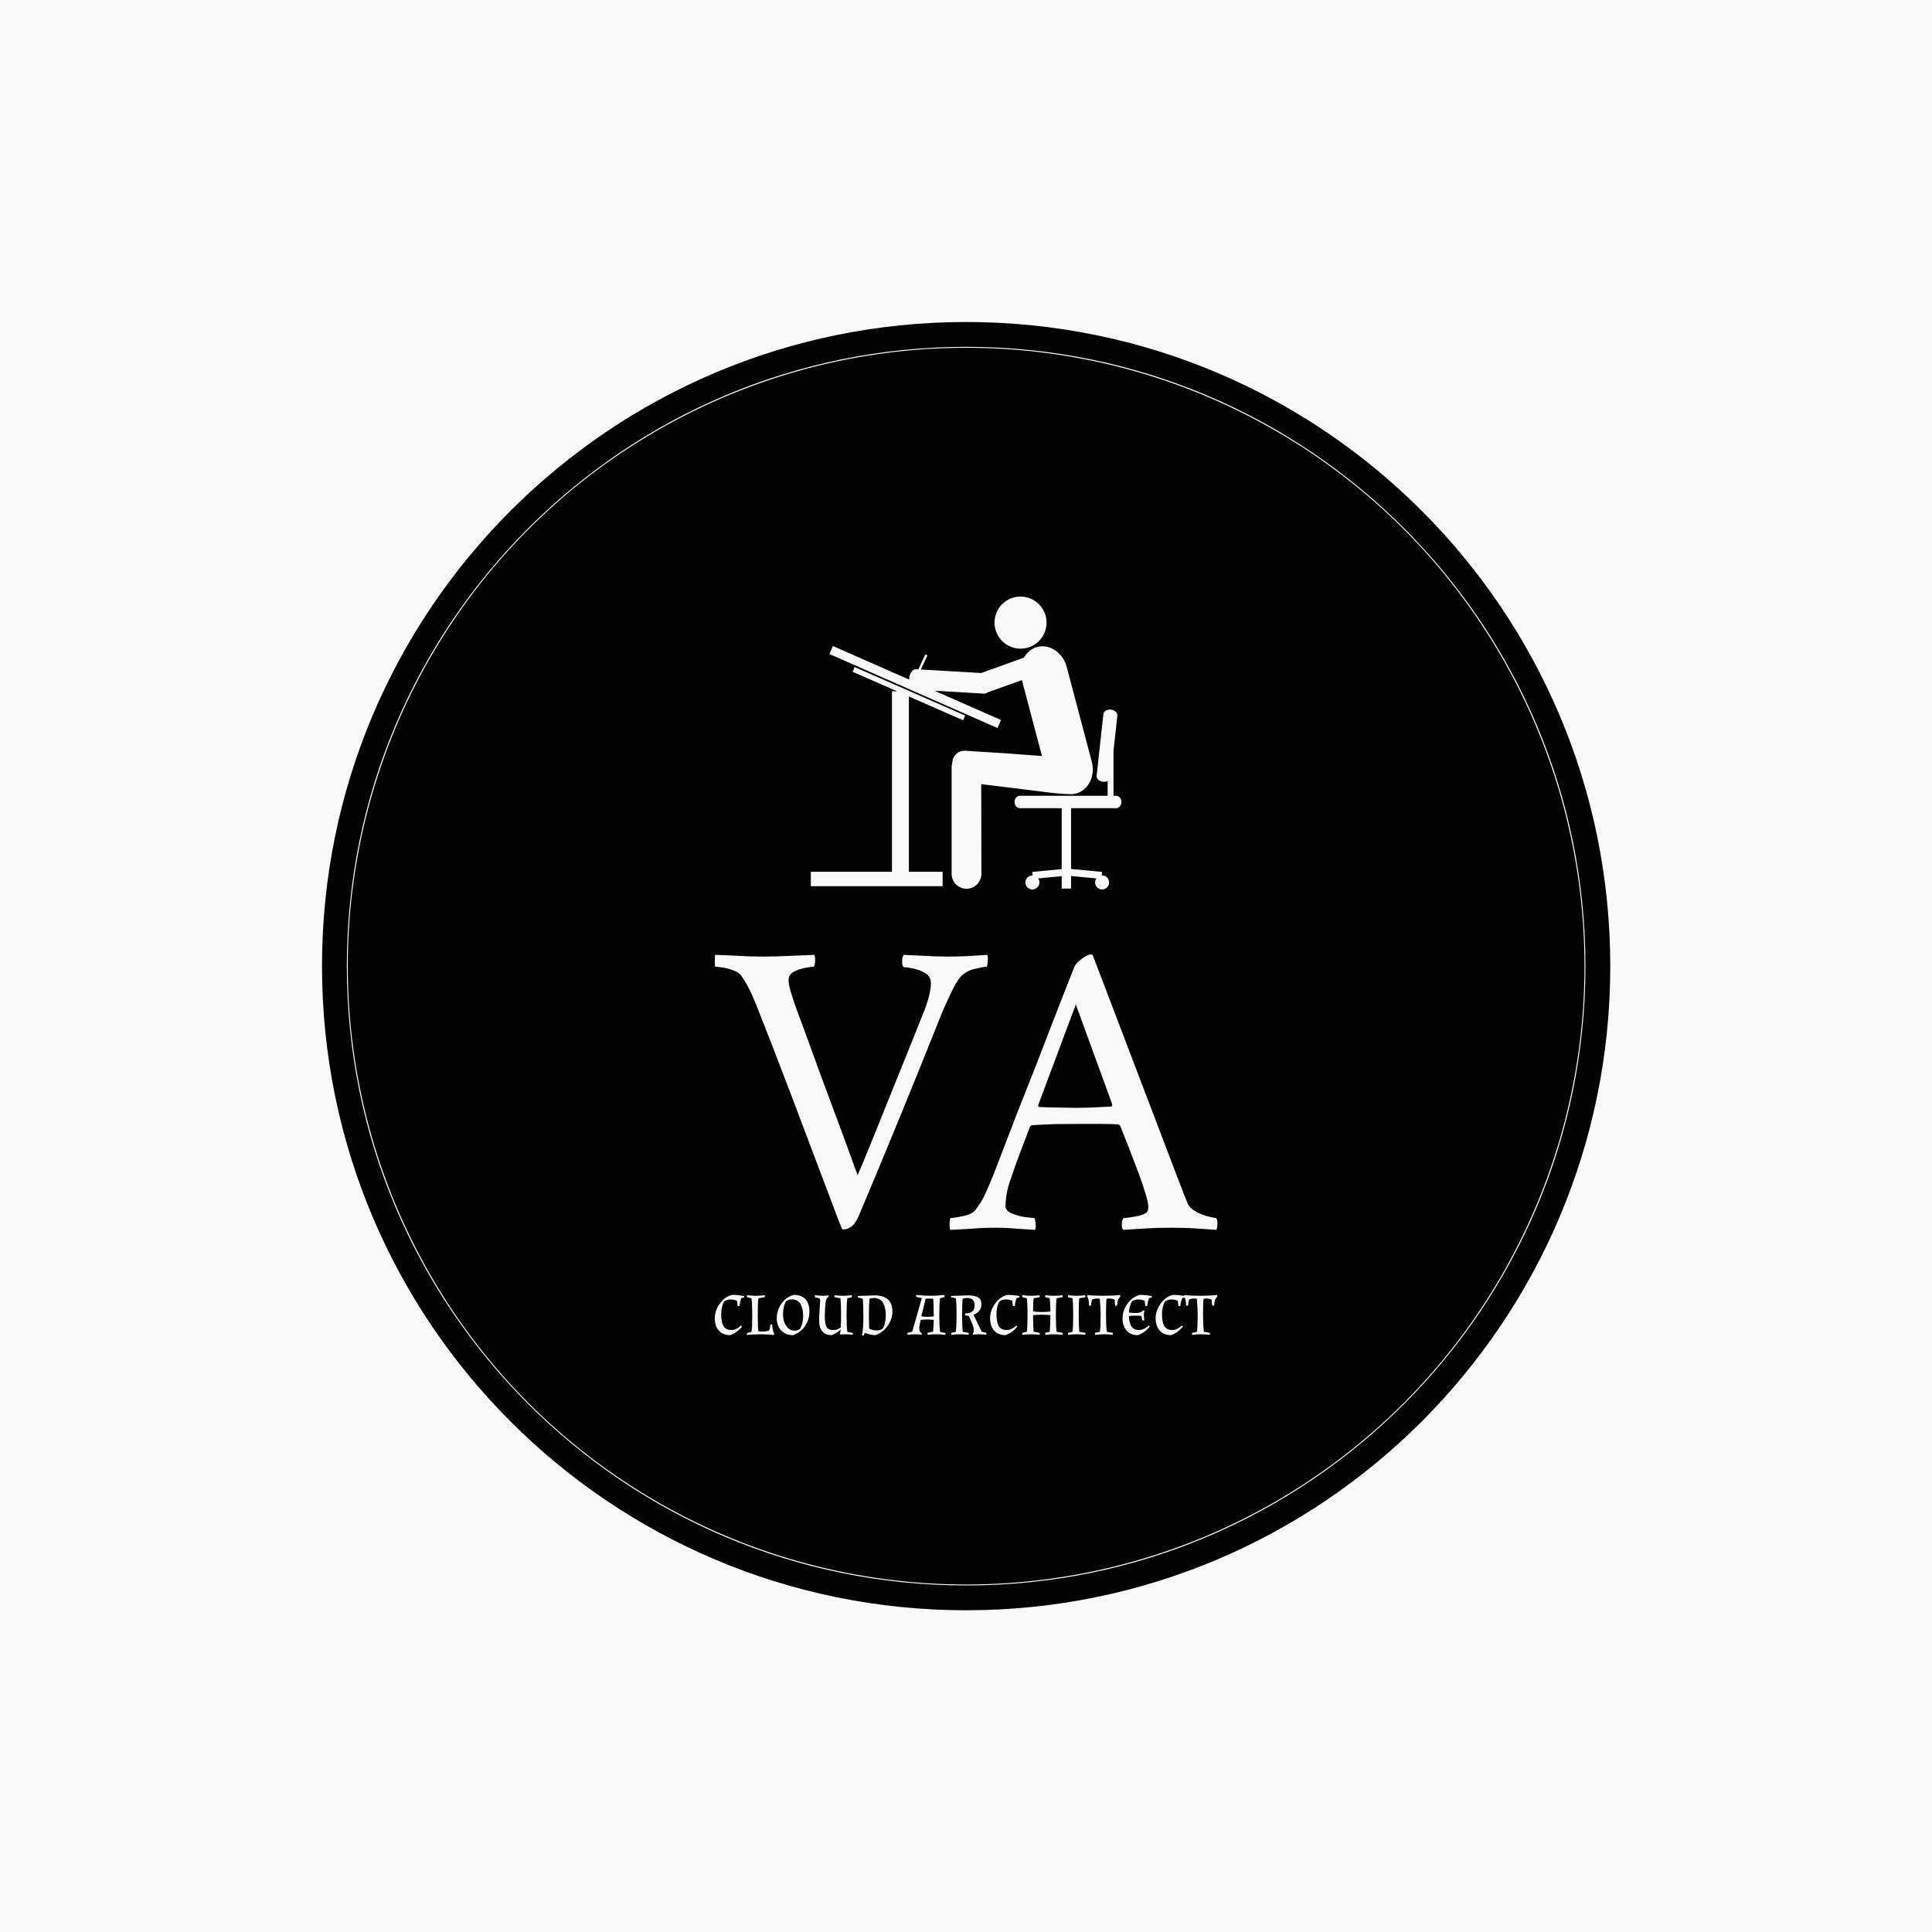 <svg xmlns="http://www.w3.org/2000/svg" version="1.1" xmlns:xlink="http://www.w3.org/1999/xlink" xmlns:svgjs="http://svgjs.dev/svgjs" width="1500" height="1500" viewBox="0 0 1500 1500"><rect width="1500" height="1500" fill="#f9f9f9"></rect><g transform="matrix(0.667,0,0,0.667,249.858,249.858)"><svg viewBox="0 0 334 334" data-background-color="#f9f9f9" preserveAspectRatio="xMidYMid meet" height="1500" width="1500" xmlns="http://www.w3.org/2000/svg" xmlns:xlink="http://www.w3.org/1999/xlink"><g id="tight-bounds" transform="matrix(1,0,0,1,0.047,0.048)"><svg viewBox="0 0 333.905 333.905" height="333.905" width="333.905"><g><svg></svg></g><g><svg viewBox="0 0 333.905 333.905" height="333.905" width="333.905"><g><path d="M0 166.952c0-92.205 74.747-166.952 166.952-166.952 92.205 0 166.952 74.747 166.953 166.952 0 92.205-74.747 166.952-166.953 166.953-92.205 0-166.952-74.747-166.952-166.953zM166.952 327.467c88.65 0 160.515-71.865 160.515-160.515 0-88.65-71.865-160.515-160.515-160.514-88.65 0-160.515 71.865-160.514 160.514 0 88.65 71.865 160.515 160.514 160.515z" data-fill-palette-color="tertiary" fill="#030303" stroke="transparent"></path><ellipse rx="160.274" ry="160.274" cx="166.952" cy="166.952" fill="#030303" stroke="transparent" stroke-width="0" fill-opacity="1" data-fill-palette-color="tertiary"></ellipse></g><g transform="matrix(1,0,0,1,101.817,71.173)"><svg viewBox="0 0 130.271 191.558" height="191.558" width="130.271"><g><svg viewBox="0 0 130.271 191.558" height="191.558" width="130.271"><g><svg viewBox="0 0 213.158 313.44" height="191.558" width="130.271"><g transform="matrix(1,0,0,1,0,151.761)"><svg viewBox="0 0 213.158 161.68" height="161.68" width="213.158"><g id="textblocktransform"><svg viewBox="0 0 213.158 161.68" height="161.68" width="213.158" id="textblock"><g><svg viewBox="0 0 213.158 116.804" height="116.804" width="213.158"><g transform="matrix(1,0,0,1,0,0)"><svg width="213.158" viewBox="-0.35 -32.35 59.31 32.5" height="116.804" data-palette-color="#f9f9f9"><path d="M5.35-32.1L5.35-32.1Q6.95-32.1 8.45-32.18 9.95-32.25 11.4-32.3L11.4-32.3Q11.5-32.1 11.48-31.53 11.45-30.95 11.3-30.9L11.3-30.9Q11.1-30.9 10.38-30.78 9.65-30.65 9-30.33 8.35-30 8.35-29.3L8.35-29.3Q8.35-28.5 9.25-26L9.25-26Q9.65-24.9 10.33-23.08 11-21.25 11.8-19.05 12.6-16.85 13.43-14.65 14.25-12.45 14.93-10.6 15.6-8.75 16.03-7.58 16.45-6.4 16.5-6.3L16.5-6.3Q16.6-6.5 17.15-7.83 17.7-9.15 18.53-11.2 19.35-13.25 20.35-15.73 21.35-18.2 22.38-20.75 23.4-23.3 24.3-25.55L24.3-25.55Q24.65-26.4 24.9-27.35 25.15-28.3 25.15-28.95L25.15-28.95Q25.15-29.75 24.48-30.15 23.8-30.55 23.03-30.7 22.25-30.85 21.95-30.85L21.95-30.85Q21.75-30.95 21.75-31.53 21.75-32.1 21.95-32.3L21.95-32.3Q23.3-32.25 24.5-32.18 25.7-32.1 27.05-32.1L27.05-32.1Q28.2-32.1 28.88-32.13 29.55-32.15 30.2-32.2 30.85-32.25 31.8-32.3L31.8-32.3Q31.9-32.1 31.85-31.5 31.8-30.9 31.7-30.9L31.7-30.9Q31.4-30.9 30.33-30.65 29.25-30.4 28.6-29.65L28.6-29.65Q28.15-29.15 27.43-27.63 26.7-26.1 26.15-24.7L26.15-24.7Q24.8-21.35 23.68-18.55 22.55-15.75 21.48-13.15 20.4-10.55 19.25-7.75 18.1-4.95 16.65-1.55L16.65-1.55Q16.25-0.6 15.78-0.25 15.3 0.1 14.8 0.1L14.8 0.1Q14.65 0.1 14.55-0.23 14.45-0.55 14.35-0.7L14.35-0.7Q12.7-5.05 11.28-8.83 9.85-12.6 8.38-16.5 6.9-20.4 5.05-25.1L5.05-25.1Q4.5-26.55 3.98-27.7 3.45-28.85 2.8-29.8L2.8-29.8Q2.55-30.2 1.9-30.45 1.25-30.7 0.63-30.8 0-30.9-0.3-30.9L-0.3-30.9Q-0.35-30.9-0.35-31.58-0.35-32.25-0.3-32.3L-0.3-32.3Q1.4-32.25 2.53-32.18 3.65-32.1 5.35-32.1ZM32.7-6.8L32.7-6.8Q32.7-6.8 33.17-8.03 33.65-9.25 34.45-11.35 35.25-13.45 36.27-16.03 37.3-18.6 38.35-21.33 39.4-24.05 40.37-26.55 41.35-29.05 42.1-30.95L42.1-30.95Q42.3-31.35 42.97-31.85 43.65-32.35 44-32.35L44-32.35Q44.1-32.35 44.12-32.33 44.15-32.3 44.25-32.25L44.25-32.25 54.2-6.15Q55.3-3.25 55.45-2.95L55.45-2.95Q55.7-2.4 56.42-2 57.15-1.6 57.87-1.43 58.6-1.25 58.8-1.25L58.8-1.25Q59-1 58.95-0.48 58.9 0.05 58.85 0.15L58.85 0.15Q57.4 0.05 56.25-0.03 55.1-0.1 53.5-0.1L53.5-0.1Q51.8-0.1 50.67-0.03 49.55 0.05 47.85 0.15L47.85 0.15Q47.65-0.05 47.67-0.55 47.7-1.05 47.9-1.25L47.9-1.25Q48.35-1.25 49.3-1.43 50.25-1.6 50.6-1.9L50.6-1.9Q50.8-2.1 50.8-2.6L50.8-2.6Q50.8-3.05 50.47-4.13 50.15-5.2 49.65-6.55 49.15-7.9 48.65-9.18 48.15-10.45 47.82-11.28 47.5-12.1 47.5-12.1L47.5-12.1Q47.5-12.1 47.4-12.2 47.3-12.3 47.2-12.3L47.2-12.3Q46.45-12.35 45.35-12.35 44.25-12.35 43.3-12.35L43.3-12.35Q43.05-12.35 42.8-12.35 42.55-12.35 42.35-12.35L42.35-12.35Q40.85-12.35 39.8-12.33 38.75-12.3 37.1-12.2L37.1-12.2Q37.05-12.2 36.95-12.13 36.85-12.05 36.85-12.05L36.85-12.05Q36.85-12.05 36.47-11.05 36.1-10.05 35.57-8.68 35.05-7.3 34.65-6.1L34.65-6.1Q34.2-4.85 34.07-4 33.95-3.15 33.95-2.65L33.95-2.65Q33.95-2.1 34.72-1.78 35.5-1.45 36.32-1.35 37.15-1.25 37.35-1.25L37.35-1.25Q37.45-1.15 37.5-0.63 37.55-0.1 37.45 0.15L37.45 0.15Q36.5 0.1 35.82 0.05 35.15 0 34.47-0.05 33.8-0.1 32.7-0.1L32.7-0.1Q31.6-0.1 30.85-0.05 30.1 0 29.35 0.05 28.6 0.1 27.45 0.15L27.45 0.15Q27.35 0.05 27.35-0.48 27.35-1 27.45-1.25L27.45-1.25Q27.9-1.25 28.97-1.48 30.05-1.7 30.4-2.2L30.4-2.2Q31.15-3.15 31.67-4.33 32.2-5.5 32.7-6.8ZM46.55-14.65L42.25-26.45 37.8-14.55Q37.8-14.55 37.82-14.45 37.85-14.35 37.9-14.35L37.9-14.35Q38.85-14.3 40.17-14.28 41.5-14.25 42.3-14.25L42.3-14.25Q43.45-14.25 44.37-14.3 45.3-14.35 46.4-14.4L46.4-14.4Q46.5-14.4 46.52-14.53 46.55-14.65 46.55-14.65L46.55-14.65Z" opacity="1" transform="matrix(1,0,0,1,0,0)" fill="#f9f9f9" class="wordmark-text-0" data-fill-palette-color="quaternary" id="text-0"></path></svg></g></svg></g><g transform="matrix(1,0,0,1,0,144.379)"><svg viewBox="0 0 213.158 17.301" height="17.301" width="213.158"><g transform="matrix(1,0,0,1,0,0)"><svg width="213.158" viewBox="2.25 -26.65 340.05 27.6" height="17.301" data-palette-color="#f9f9f9"><path d="M13.45-2.9L13.45-2.9Q16.9-2.9 19.95-5.95L19.95-5.95 20.65-5.25Q17.3-1 12.6 0.6L12.6 0.6Q7.75 0.6 5-2.48 2.25-5.55 2.25-10.78 2.25-16 5.5-20.6 8.75-25.2 13.8-26.65L13.8-26.65Q17.45-26.65 22.05-25.9L22.05-25.9 22-24.8Q21.05-24.8 20.2-24.45L20.2-24.45Q19.25-22.2 18.95-19.1L18.95-19.1 17.7-19.1Q17.3-20.8 17.3-22.6L17.3-22.6Q15.4-23.55 12.8-23.55 10.2-23.55 8.5-22.15L8.5-22.15Q6.55-18.6 6.55-13.55L6.55-13.55Q6.55-5.7 9.9-3.7L9.9-3.7Q11.35-2.9 13.45-2.9ZM42.4-0.45L42.15 0.55Q38.9 0 33.33 0 27.75 0 24 0.5L24 0.5 23.85-0.75Q25.25-1.3 27.05-1.65L27.05-1.65Q27.55-4.65 27.55-11.85L27.55-11.85 27.55-14.2Q27.55-20.4 27.05-24.4L27.05-24.4Q25.4-24.65 23.9-25.15L23.9-25.15 24.1-26.45Q26.65-26.05 30.1-26.05 33.55-26.05 36-26.45L36-26.45 36.15-25.2Q33.9-24.65 31.7-24.4L31.7-24.4Q31.3-21.7 31.3-13.28 31.3-4.85 31.7-2.05L31.7-2.05Q32.9-1.85 35.1-1.85 37.3-1.85 39.05-2.7L39.05-2.7Q39.75-4.4 39.75-6.7L39.75-6.7 41-6.7Q41.2-2.85 42.4-0.45L42.4-0.45ZM55.2 0.6Q50.25 0.6 47.2-2.53 44.15-5.65 44.15-10.9 44.15-16.15 47.35-20.75 50.55-25.35 55.7-26.65L55.7-26.65Q60.85-26.65 63.55-23.73 66.25-20.8 66.25-15.4 66.25-10 63.33-5.65 60.4-1.3 55.2 0.6L55.2 0.6ZM54.35-23.6L54.35-23.6Q52.1-23.6 50.45-22.35L50.45-22.35Q48.4-18.85 48.4-13.55L48.4-13.55Q48.4-7.45 51.8-4.2L51.8-4.2Q53.6-2.45 56.05-2.45 58.5-2.45 60-3.75L60-3.75Q62-7.25 62-12.3 62-17.35 60.2-20.48 58.4-23.6 54.35-23.6ZM91.4-14.2L91.4-14.2 91.4-11.85Q91.4-5 91.9-1.6L91.9-1.6Q94.2-1.3 95.7-0.9L95.7-0.9 95.55 0.35Q93.1 0 90.53 0 87.95 0 87 0.15L87 0.15 86.8-0.5Q87.25-1 87.4-3.35L87.4-3.35Q84.8-0.65 81.4 0.6L81.4 0.6Q72.8 0.6 72.8-9.65L72.8-9.65Q72.8-11.9 73.15-16.85 73.5-21.8 73.5-22.65 73.5-23.5 73.2-24.3L73.2-24.3 73.2-24.35Q71.1-24.7 69.85-25.1L69.85-25.1 70.05-26.45Q72.95-26.05 75.3-26.05 77.65-26.05 79.15-26.3L79.15-26.3 79.35-25.45Q77.55-24.5 77.25-22L77.25-22Q76.65-17.2 76.65-12.15 76.65-7.1 77.83-4.98 79-2.85 82.23-2.85 85.45-2.85 87.45-4.7L87.45-4.7Q87.65-8.7 87.65-14.15 87.65-19.6 87.25-24.4L87.25-24.4Q85-24.65 83.1-25.15L83.1-25.15 83.25-26.4Q85.85-26.05 89.08-26.05 92.3-26.05 94.85-26.45L94.85-26.45 95.05-25.15Q93.65-24.7 91.9-24.4L91.9-24.4Q91.4-21.05 91.4-14.2ZM99.05-24.7L99.05-25.95 110.55-26.3Q116.25-26.3 119.33-23.6 122.4-20.9 122.4-15.53 122.4-10.15 119.03-5.5 115.65-0.85 110.65 0.6L110.65 0.6Q109.35 0.6 107.28 0.13 105.2-0.35 103.85-0.9L103.85-0.9Q103.3-0.25 102.85 0.95L102.85 0.95 101.8 0.7Q102.75-3.75 102.75-11.88 102.75-20 102.3-24.05L102.3-24.05Q100.6-24.7 99.05-24.7L99.05-24.7ZM116.25-20.95Q115.35-22.65 113.73-23.6 112.1-24.55 110.18-24.55 108.25-24.55 106.85-24L106.85-24Q106.5-20.75 106.5-13.63 106.5-6.5 106.7-3.75L106.7-3.75Q109.2-2.6 111.83-2.6 114.45-2.6 116-3.95L116-3.95Q117.9-7.55 117.9-12.8L117.9-12.8Q117.9-17.7 116.25-20.95L116.25-20.95ZM138.45-25.3L138.6-26.6Q143.3-26.05 148.1-26.05 152.9-26.05 157.55-26.6L157.55-26.6 157.75-25.3Q156.25-24.7 154.65-24.4L154.65-24.4Q154.1-20.3 154.1-13 154.1-5.7 154.65-1.6L154.65-1.6Q155.65-1.45 158.35-0.85L158.35-0.85 158.15 0.4Q155.75 0 152 0 148.25 0 146.25 0.4L146.25 0.4 146.05-0.9Q147.75-1.45 149.9-1.7L149.9-1.7Q150.2-4.6 150.35-9.75L150.35-9.75Q148-10 145.65-10 143.3-10 141.55-9.75L141.55-9.75Q140.55-5.65 140.55-4.05L140.55-4.05Q140.55-1.6 142.3-0.6L142.3-0.6 142.1 0.25Q140.95 0 137.75 0 134.55 0 132.7 0.4L132.7 0.4 132.5-0.9Q133.7-1.35 135.8-1.7L135.8-1.7 142.3-24.5Q140.1-24.85 138.45-25.3L138.45-25.3ZM144.9-24.05L141.95-12.1Q143.9-11.8 146.28-11.8 148.65-11.8 150.35-12.1L150.35-12.1Q150.35-21.35 149.95-24.05L149.95-24.05Q148.25-24.15 147.43-24.15 146.6-24.15 144.9-24.05L144.9-24.05ZM162.1-24.95L162.1-25.95 173.6-26.3Q178.1-26.3 180.35-24.98 182.6-23.65 182.6-20.15L182.6-20.15Q182.6-17.75 181.13-15.9 179.65-14.05 177.25-13.15L177.25-13.15 182.85-1.7Q184.55-1.4 186.05-1L186.05-1 185.85 0.35Q183.75 0 181.13 0 178.5 0 177 0.25L177 0.25 176.8-0.55Q177.45-1.2 177.45-2.7L177.45-2.7Q177.45-5.75 173.95-12.5L173.95-12.5Q172.9-12.7 171.5-12.7L171.5-12.7 171.6-14.15 172.1-14.15Q178-14.15 178-19.55L178-19.55Q178-24.55 172.95-24.55L172.95-24.55Q171.25-24.55 169.9-24L169.9-24Q169.55-20.7 169.55-12.7 169.55-4.7 170-1.65L170-1.65Q172.2-1.4 174.1-0.9L174.1-0.9 173.95 0.35Q171.35 0 168.13 0 164.9 0 162.35 0.4L162.35 0.4 162.15-0.9Q163.55-1.35 165.3-1.65L165.3-1.65Q165.8-5.4 165.8-13.33 165.8-21.25 165.35-24.3L165.35-24.3Q163.4-24.95 162.1-24.95L162.1-24.95ZM199.7-2.9L199.7-2.9Q203.15-2.9 206.2-5.95L206.2-5.95 206.9-5.25Q203.55-1 198.85 0.6L198.85 0.6Q194 0.6 191.25-2.48 188.5-5.55 188.5-10.78 188.5-16 191.75-20.6 195-25.2 200.05-26.65L200.05-26.65Q203.7-26.65 208.3-25.9L208.3-25.9 208.25-24.8Q207.3-24.8 206.45-24.45L206.45-24.45Q205.5-22.2 205.2-19.1L205.2-19.1 203.95-19.1Q203.55-20.8 203.55-22.6L203.55-22.6Q201.65-23.55 199.05-23.55 196.45-23.55 194.75-22.15L194.75-22.15Q192.8-18.6 192.8-13.55L192.8-13.55Q192.8-5.7 196.15-3.7L196.15-3.7Q197.6-2.9 199.7-2.9ZM225.7-25.15L225.9-26.45Q228.45-26.05 231.68-26.05 234.9-26.05 237.5-26.4L237.5-26.4 237.65-25.15Q235.75-24.65 233.5-24.4L233.5-24.4Q233-21.3 233-14.2L233-14.2 233-11.85Q233-4.65 233.5-1.65L233.5-1.65Q235.75-1.4 237.65-0.9L237.65-0.9 237.5 0.35Q234.9 0 231.68 0 228.45 0 225.9 0.4L225.9 0.4 225.7-0.9Q227.1-1.35 228.85-1.65L228.85-1.65Q229.25-7.3 229.3-12.95L229.3-12.95Q226.1-13.25 223.4-13.25 220.7-13.25 217.55-12.95L217.55-12.95Q217.55-4.7 218-1.65L218-1.65Q220.25-1.4 222.15-0.9L222.15-0.9 222 0.35Q219.4 0 216.18 0 212.95 0 210.4 0.4L210.4 0.4 210.2-0.9Q211.6-1.35 213.35-1.65L213.35-1.65Q213.8-5.25 213.8-11.85L213.8-11.85 213.8-14.2Q213.8-20.8 213.3-24.4L213.3-24.4Q211.55-24.7 210.15-25.15L210.15-25.15 210.35-26.45Q212.9-26.05 216.13-26.05 219.35-26.05 221.95-26.4L221.95-26.4 222.1-25.15Q220.2-24.65 217.95-24.4L217.95-24.4Q217.55-21.5 217.55-15.45L217.55-15.45Q220.35-15.05 223.58-15.05 226.8-15.05 229.3-15.4L229.3-15.4Q229.25-19.65 228.85-24.4L228.85-24.4Q227.1-24.7 225.7-25.15L225.7-25.15ZM248.85-24.4L248.85-24.4Q248.45-21.7 248.45-13.35 248.45-5 248.9-1.65L248.9-1.65Q251.15-1.4 253.05-0.9L253.05-0.9 252.9 0.35Q250.3 0 247.08 0 243.85 0 241.3 0.4L241.3 0.4 241.1-0.9Q242.5-1.35 244.25-1.65L244.25-1.65Q244.7-5.25 244.7-11.85L244.7-11.85 244.7-14.2Q244.7-20.8 244.2-24.4L244.2-24.4Q242.45-24.7 241.05-25.15L241.05-25.15 241.25-26.45Q243.8-26.05 247.03-26.05 250.25-26.05 252.85-26.4L252.85-26.4 253-25.15Q251.1-24.65 248.85-24.4ZM272.8-23.35L272.8-23.35Q271.05-24.2 269.45-24.2 267.85-24.2 267.3-24L267.3-24Q266.9-21.3 266.9-13.55 266.9-5.8 267.45-1.65L267.45-1.65Q269.7-1.4 271.6-0.9L271.6-0.9 271.45 0.35Q268.85 0 265.48 0 262.1 0 259.55 0.4L259.55 0.4 259.35-0.9Q260.35-1.2 262.8-1.65L262.8-1.65Q263.25-5.25 263.25-11.85L263.25-11.85 263.25-14.2Q263.25-17.7 262.7-24L262.7-24Q262.15-24.2 260.65-24.2 259.15-24.2 257.45-23.5L257.45-23.5Q256.95-21.95 256.75-19.35L256.75-19.35 255.45-19.35Q255.45-23.45 254.1-25.7L254.1-25.7 254.35-26.55Q258.2-26.05 265.15-26.05 272.1-26.05 276.35-26.6L276.35-26.6 276.65-25.65Q275.4-24.25 274.95-22.93 274.5-21.6 274.4-19.35L274.4-19.35 273.15-19.35Q272.8-21 272.8-23.35ZM282.4-12.35Q282.55-7.9 284.05-5.4 285.55-2.9 289.15-2.9 292.75-2.9 295.8-5.95L295.8-5.95 296.5-5.25Q293.15-1 288.45 0.6L288.45 0.6Q283.6 0.6 280.85-2.48 278.1-5.55 278.1-10.78 278.1-16 281.35-20.6 284.6-25.2 289.65-26.65L289.65-26.65Q293.3-26.65 297.9-25.9L297.9-25.9 297.85-24.8Q296.9-24.8 296.05-24.45L296.05-24.45Q295.1-22.2 294.8-19.1L294.8-19.1 293.55-19.1Q293.15-20.8 293.15-22.6L293.15-22.6Q291.25-23.55 288.65-23.55 286.05-23.55 284.35-22.15L284.35-22.15Q282.65-19.05 282.4-14.75L282.4-14.75Q284.5-14.4 286.9-14.4L286.9-14.4Q291.05-14.4 291.9-16.15L291.9-16.15 292.95-16Q292.5-14.5 292.5-13.05 292.5-11.6 292.85-9.5L292.85-9.5 291.65-9.3Q291.1-10.8 290.85-12.4L290.85-12.4Q288.85-12.6 286.88-12.6 284.9-12.6 282.4-12.35L282.4-12.35ZM311.7-2.9L311.7-2.9Q315.15-2.9 318.2-5.95L318.2-5.95 318.9-5.25Q315.55-1 310.85 0.6L310.85 0.6Q306 0.6 303.25-2.48 300.5-5.55 300.5-10.78 300.5-16 303.75-20.6 307-25.2 312.05-26.65L312.05-26.65Q315.7-26.65 320.3-25.9L320.3-25.9 320.25-24.8Q319.3-24.8 318.45-24.45L318.45-24.45Q317.5-22.2 317.2-19.1L317.2-19.1 315.95-19.1Q315.55-20.8 315.55-22.6L315.55-22.6Q313.65-23.55 311.05-23.55 308.45-23.55 306.75-22.15L306.75-22.15Q304.8-18.6 304.8-13.55L304.8-13.55Q304.8-5.7 308.15-3.7L308.15-3.7Q309.6-2.9 311.7-2.9ZM338.45-23.35L338.45-23.35Q336.7-24.2 335.1-24.2 333.5-24.2 332.95-24L332.95-24Q332.55-21.3 332.55-13.55 332.55-5.8 333.1-1.65L333.1-1.65Q335.35-1.4 337.25-0.9L337.25-0.9 337.1 0.35Q334.5 0 331.13 0 327.75 0 325.2 0.4L325.2 0.4 325-0.9Q326-1.2 328.45-1.65L328.45-1.65Q328.9-5.25 328.9-11.85L328.9-11.85 328.9-14.2Q328.9-17.7 328.35-24L328.35-24Q327.8-24.2 326.3-24.2 324.8-24.2 323.1-23.5L323.1-23.5Q322.6-21.95 322.4-19.35L322.4-19.35 321.1-19.35Q321.1-23.45 319.75-25.7L319.75-25.7 320-26.55Q323.85-26.05 330.8-26.05 337.75-26.05 342-26.6L342-26.6 342.3-25.65Q341.05-24.25 340.6-22.93 340.15-21.6 340.05-19.35L340.05-19.35 338.8-19.35Q338.45-21 338.45-23.35Z" opacity="1" transform="matrix(1,0,0,1,0,0)" fill="#f9f9f9" class="slogan-text-1" data-fill-palette-color="quaternary" id="text-1"></path></svg></g></svg></g></svg></g></svg></g><g transform="matrix(1,0,0,1,40.713,0)"><svg viewBox="0 0 131.732 124.186" height="124.186" width="131.732"><g><svg xmlns="http://www.w3.org/2000/svg" xml:space="preserve" viewBox="0 -5.985239739586671e-8 99.999 94.271" id="icon-0" width="131.732" height="124.186" x="0" y="0" class="icon-icon-0" data-fill-palette-color="quaternary"><path fill="#f9f9f9" d="M67.515 16.756a8.375 8.375 0 0 0 8.375-8.378A8.375 8.375 0 0 0 67.515 0a8.375 8.375 0 0 0-8.376 8.378 8.375 8.375 0 0 0 8.376 8.378" data-fill-palette-color="quaternary"></path><path fill="#f9f9f9" d="M70.436 62.281c6.465 0.848 10.118 1.283 12.493 1.289a6.5 6.5 0 0 0 2.457-0.174 6.4 6.4 0 0 0 1.801-0.79h0.012c2.84-1.777 4.269-5.634 3.241-9.502l-8.057-30.438c-1.231-4.62-5.471-7.507-9.484-6.444-1.864 0.494-3.34 1.757-4.28 3.424l-13.766 4.958-19.432-1.133 2.126-4.56-0.68-0.319-2.253 4.833-0.648-0.038c-1.173-0.07-2.21 1.344-2.317 3.156-0.003 0.059 0.003 0.113 0 0.172L7.112 15.905l-1.136 2.579 54.121 23.837 1.133-2.579-21.415-9.432 15.491 0.9c0.116 0.021 0.238 0.032 0.359 0.023l0.151 0.009c0.395 0.023 0.767-0.131 1.092-0.398l11.036-3.97 6.47 24.45-11.674-0.871-13.04-0.822c-2.006 0-3.299 1.002-4.01 2.75l-0.357 2.245v34.57a4.788 4.788 0 1 0 9.575 0l-0.049-28.82z" data-fill-palette-color="quaternary"></path><path fill="#f9f9f9" d="M31.565 32.151l17.462 7.658 0.665-1.518-35.587-15.613-0.667 1.519 14.322 6.284h-1.64v58.106H0v4.652h42.426v-4.652H31.565zM98.223 64.116h-0.784V49.703l1.242-11.346c0.1-0.944-0.824-1.821-2.067-1.958-1.237-0.134-2.329 0.52-2.428 1.466l-2.172 19.786c-0.105 0.946 0.824 1.823 2.062 1.957a2.74 2.74 0 0 0 1.481-0.244v4.751H67.364c-0.987 0-1.777 0.895-1.777 2.004s0.79 2.004 1.777 2.004h13.405v19.608l-9.479 0.912 0.104 1.133c-0.017 0-0.034-0.012-0.058-0.012-1.243 0-2.254 1.011-2.254 2.254s1.011 2.253 2.254 2.253 2.254-1.01 2.254-2.253c0-0.477-0.151-0.93-0.413-1.29l7.592-0.731v3.99h3.009v-4.043l8.154 0.784a2.26 2.26 0 0 0-0.412 1.29 2.25 2.25 0 1 0 4.501 0 2.25 2.25 0 0 0-2.253-2.254c-0.035 0-0.07 0.012-0.104 0.012l0.104-1.133-9.99-0.958V68.124h14.445c0.981 0 1.776-0.895 1.776-2.004s-0.794-2.004-1.776-2.004" data-fill-palette-color="quaternary"></path></svg></g></svg></g><g></g></svg></g></svg></g></svg></g></svg></g><defs></defs></svg><rect width="333.905" height="333.905" fill="none" stroke="none" visibility="hidden"></rect></g></svg></g></svg>